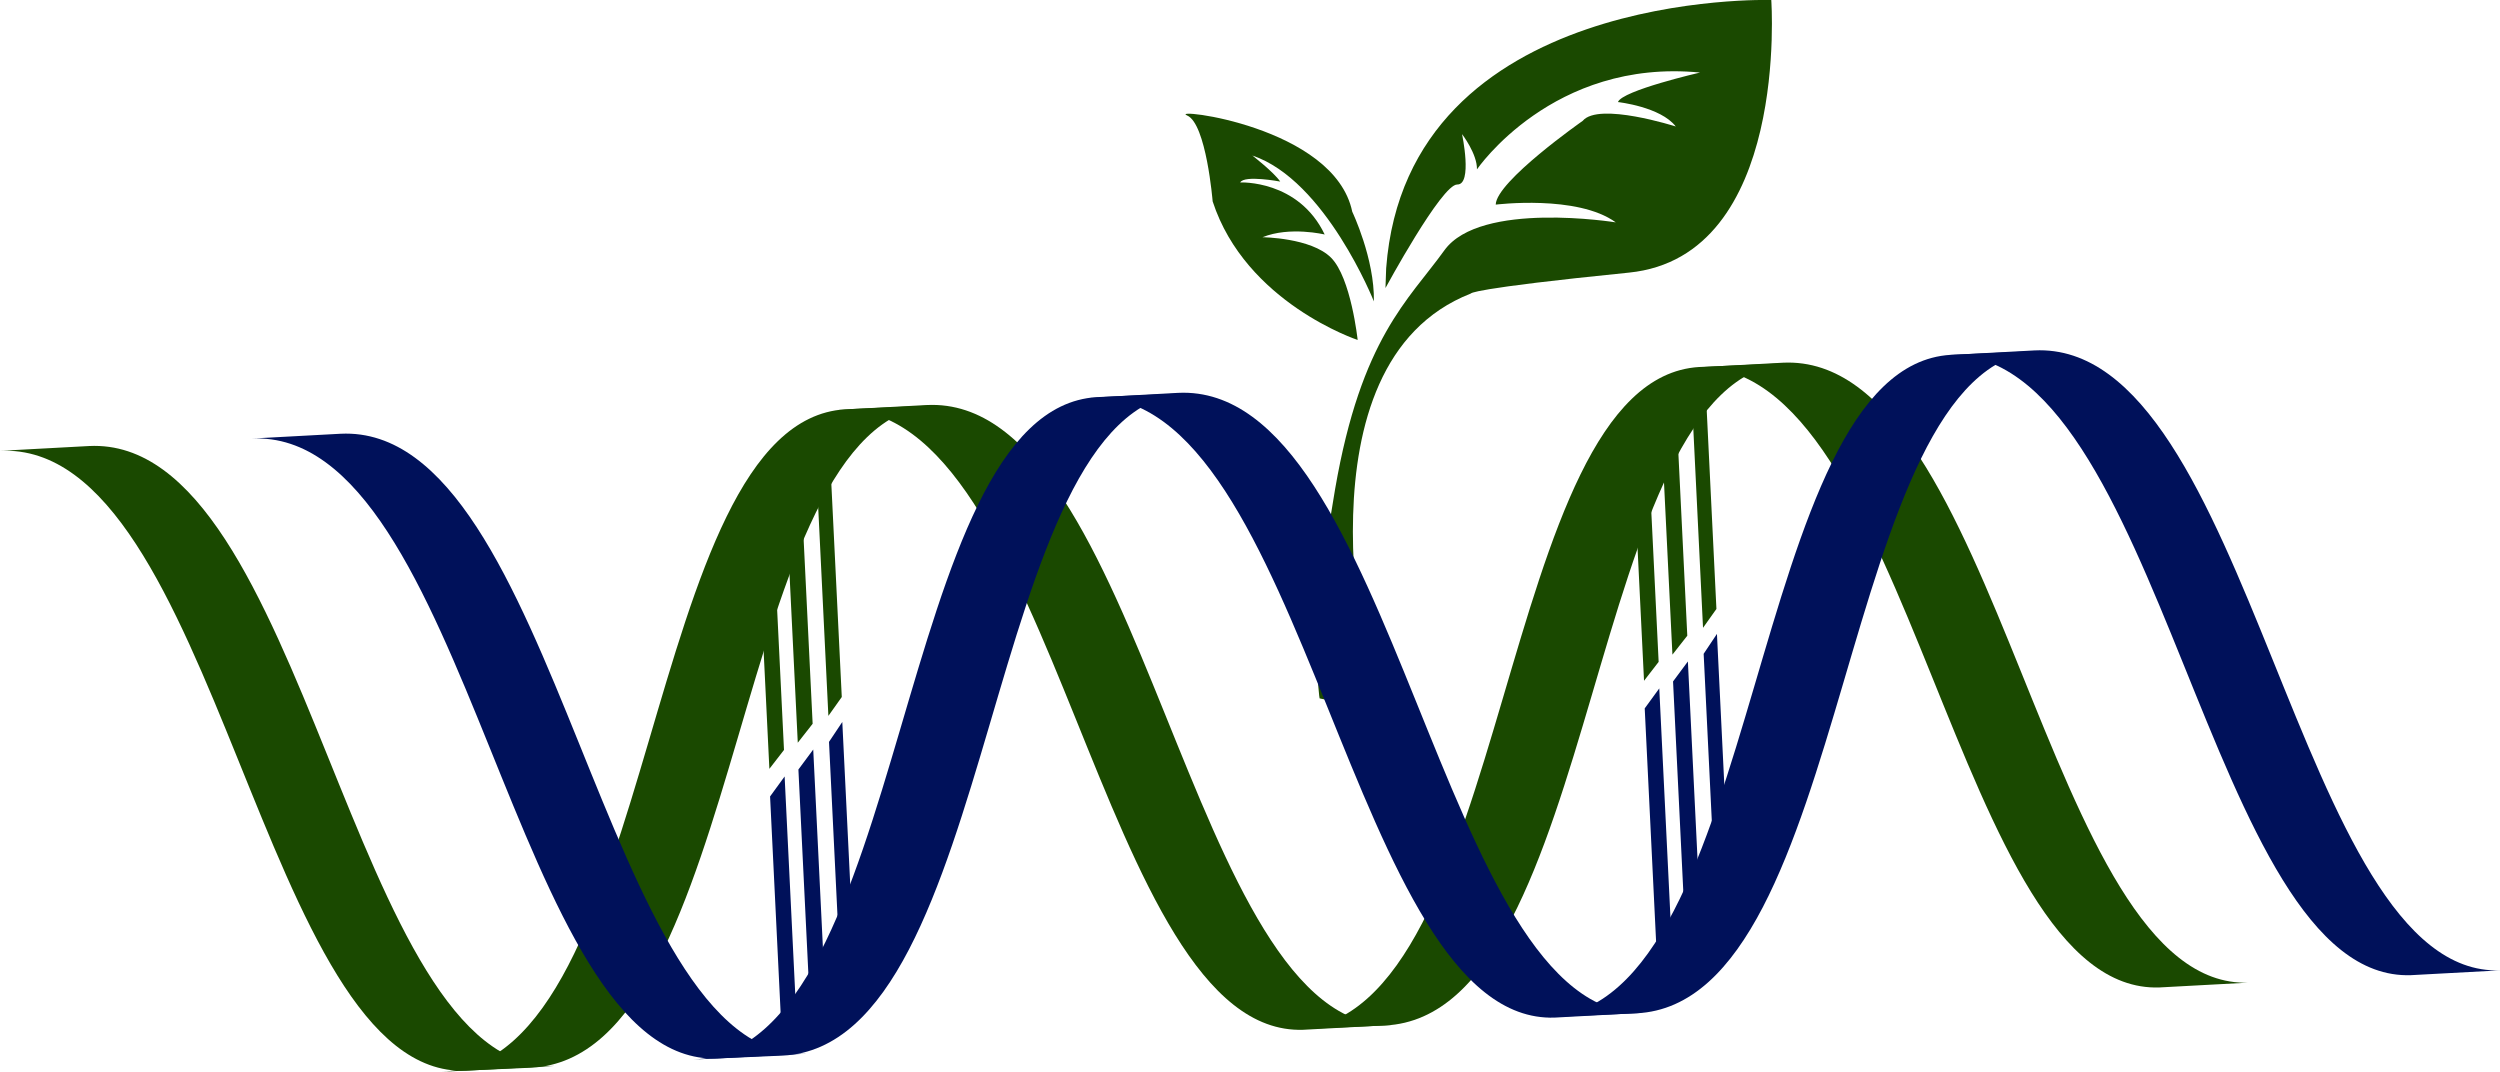 <svg xmlns="http://www.w3.org/2000/svg" width="716.49" height="307.14" viewBox="0 0 716.49 307.14"><defs><style>.cls-1{fill:#1a4900;}.cls-2{fill:#00115a;}</style></defs><g id="Layer_2" data-name="Layer 2"><g id="Layer_1-2" data-name="Layer 1"><path class="cls-1" d="M417.11,196s-22.79-91.67,28.77-111.87c0,0-.78-1.36,45.33-6S532,0,532,0,427.65-3.26,421.63,76.87l-.2,5.68S437.55,52.8,442,52.88s1.38-14.44,1.38-14.44,4.35,5.65,4.27,10.1c0,0,21.73-31.87,63.94-27.75,0,0-22.35,5.15-23.53,8.46,0,0,12.22,1.34,16.57,7,0,0-22.13-7.09-26.68-1.61,0,0-24.8,17.35-24.92,24,0,0,23.42-2.9,34.4,5.09,0,0-38.83-6.28-49.11,8S414.48,96.89,407,140.15s-4.45,60-4.45,60S417,203.76,417.11,196Z" transform="translate(-24.36)"/><path class="cls-1" d="M413.46,97.43S381.38,86.82,371.9,57.71c0,0-1.81-22.29-7.33-24.62s42.23,3,47.34,27.59c0,0,6.43,13.47,6.2,25.7,0,0-13.82-34.75-34.84-41.81,0,0,6.14,4.75,8,7.47,0,0-10.31-1.95-11.47.25,0,0,16.71-.8,24.21,14.92,0,0-10-2.41-17.82.78,0,0,13.91.13,19.64,5.86S413.46,97.43,413.46,97.43Z" transform="translate(-24.36)"/><path class="cls-1" d="M266.52,117.31C208,121,213.55,304.08,151,307.14L176.58,306c62.51-3,57-186.12,115.48-189.82Z" transform="translate(-24.36)"/><path class="cls-1" d="M511.24,105.19c-58.47,3.7-53,186.77-115.47,189.82l25.54-1.11c62.51-3,57-186.12,115.48-189.83Z" transform="translate(-24.36)"/><path class="cls-2" d="M715.31,279.48c-58.55,2-70.91-180.72-133.42-177.67l25.53-1.38c62.51-3.05,74.87,179.68,133.43,177.67Z" transform="translate(-24.36)"/><path class="cls-2" d="M469.93,291.64C411.38,293.65,399,110.92,336.51,114L362,112.59c62.51-3,74.87,179.68,133.42,177.67Z" transform="translate(-24.36)"/><path class="cls-2" d="M229.88,303.36c-58.56,2-70.92-180.72-133.43-177.67L122,124.31c62.51-3,74.87,179.68,133.43,177.67Z" transform="translate(-24.36)"/><path class="cls-1" d="M397.85,295.13c-58.56,2-70.92-180.72-133.43-177.67L290,116.08c62.51-3,74.87,179.68,133.43,177.67Z" transform="translate(-24.36)"/><path class="cls-1" d="M643.23,283c-58.56,2-70.92-180.72-133.43-177.66l25.53-1.39c62.52-3,74.87,179.68,133.43,177.67Z" transform="translate(-24.36)"/><path class="cls-1" d="M157.8,306.87c-58.56,2-70.93-180.72-133.44-177.66l25.53-1.38c62.51-3.06,74.88,179.67,133.44,177.66Z" transform="translate(-24.36)"/><polygon class="cls-1" points="488.08 179.93 484.91 114.97 488.74 109.42 491.92 174.52 488.08 179.93"/><polygon class="cls-1" points="471.17 195.11 468 130.15 472.18 124.59 475.36 189.69 471.17 195.11"/><polygon class="cls-1" points="479.31 187.62 476.13 122.66 480.39 117.09 483.57 182.19 479.31 187.62"/><path class="cls-2" d="M583.33,101.7c-58.48,3.7-53,186.77-115.48,189.82l25.54-1.11c62.52-3.05,57-186.12,115.48-189.83Z" transform="translate(-24.36)"/><polygon class="cls-2" points="491.53 254.41 488.26 187.38 492.07 181.67 495.35 248.84 491.53 254.41"/><polygon class="cls-2" points="474.64 270.05 471.37 203.02 475.54 197.29 478.82 264.46 474.64 270.05"/><polygon class="cls-2" points="482.76 262.33 479.49 195.3 483.74 189.57 487.02 256.74 482.76 262.33"/><polygon class="cls-1" points="237.41 205.17 234.24 140.21 238.06 134.66 241.25 199.76 237.41 205.17"/><polygon class="cls-1" points="220.5 220.35 217.33 155.39 221.51 149.83 224.69 214.93 220.5 220.35"/><polygon class="cls-1" points="228.64 212.86 225.46 147.9 229.72 142.33 232.9 207.43 228.64 212.86"/><path class="cls-2" d="M338.6,113.82c-58.47,3.71-53,186.77-115.48,189.83l25.55-1.12c62.51-3,57-186.12,115.48-189.82Z" transform="translate(-24.36)"/><polygon class="cls-2" points="240.86 279.65 237.59 212.62 241.4 206.91 244.68 274.08 240.86 279.65"/><polygon class="cls-2" points="223.97 295.29 220.7 228.26 224.87 222.53 228.15 289.7 223.97 295.29"/><polygon class="cls-2" points="232.09 287.57 228.82 220.54 233.07 214.81 236.35 281.98 232.09 287.57"/></g></g></svg>
